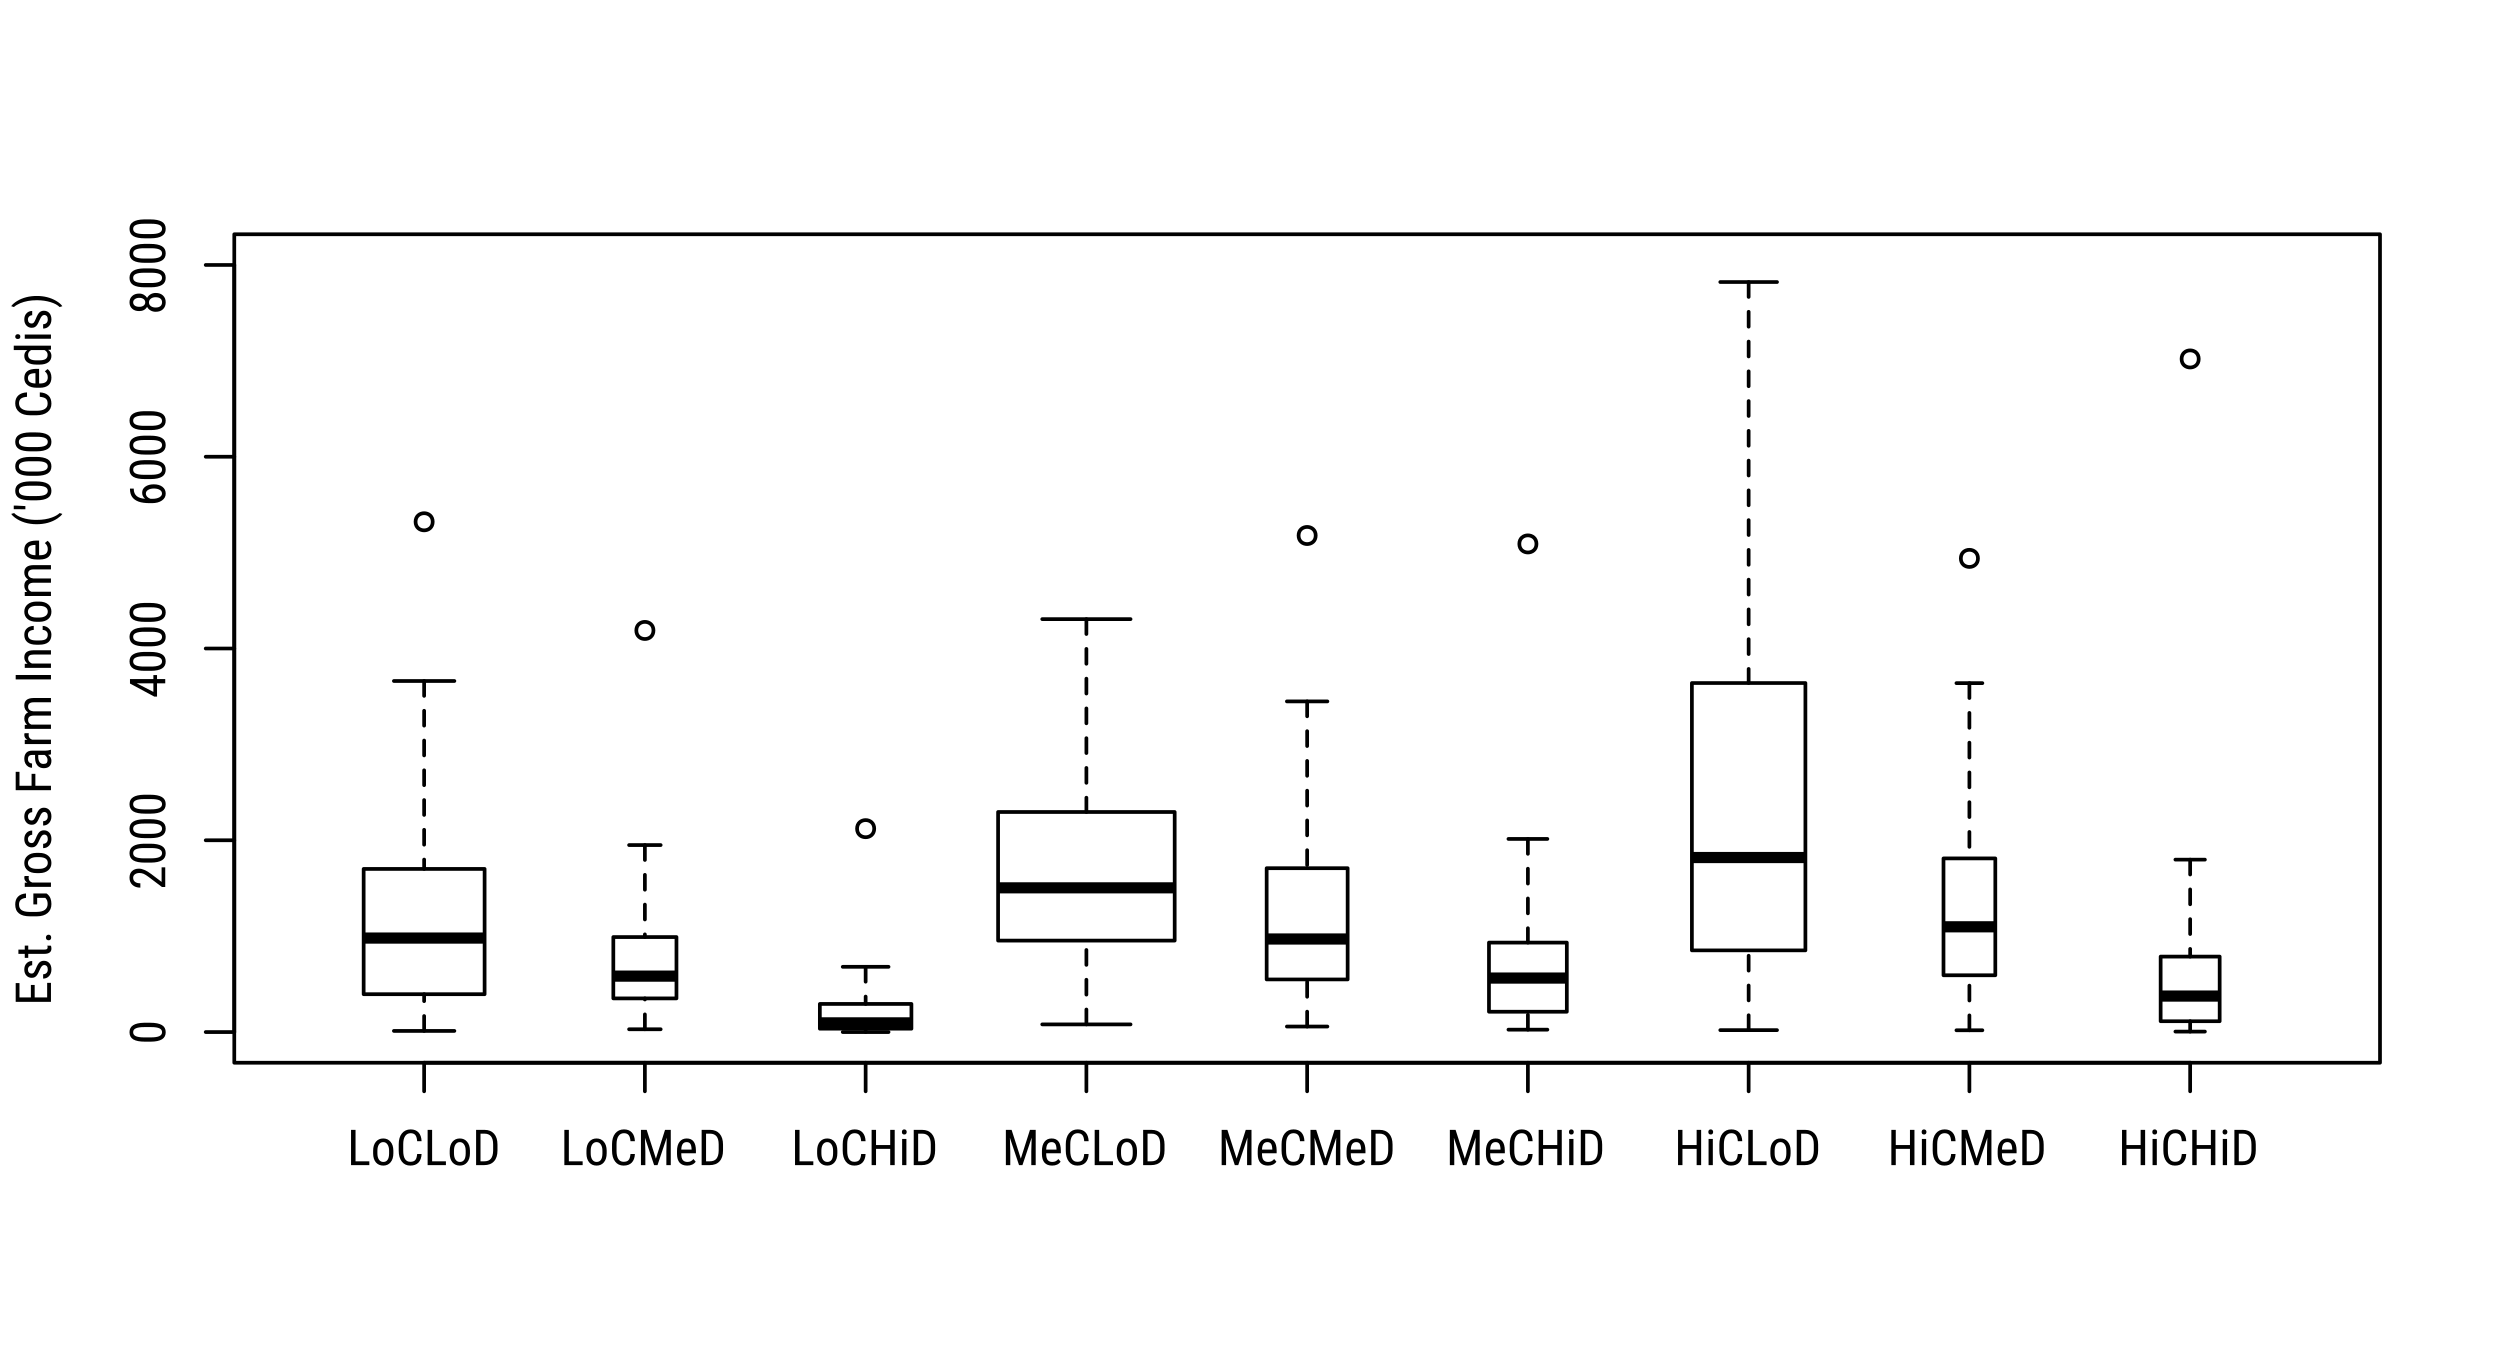 <?xml version="1.0" encoding="UTF-8"?>
<svg xmlns="http://www.w3.org/2000/svg" xmlns:xlink="http://www.w3.org/1999/xlink" width="504pt" height="273pt" viewBox="0 0 504 273" version="1.1">
<defs>
<g>
<symbol overflow="visible" id="glyph0-0">
<path style="stroke:none;" d="M 3.406 0 L 0.516 0 L 0.516 -7.109 L 3.406 -7.109 Z M 3.188 -0.422 L 3.188 -6.688 L 2.078 -3.562 Z M 0.734 -6.641 L 0.734 -0.453 L 1.828 -3.562 Z M 0.891 -0.266 L 3 -0.266 L 1.953 -3.219 Z M 1.953 -3.891 L 3 -6.844 L 0.891 -6.844 Z M 1.953 -3.891 "/>
</symbol>
<symbol overflow="visible" id="glyph0-1">
<path style="stroke:none;" d="M 1.672 -0.766 L 4.453 -0.766 L 4.453 0 L 0.766 0 L 0.766 -7.109 L 1.672 -7.109 Z M 1.672 -0.766 "/>
</symbol>
<symbol overflow="visible" id="glyph0-2">
<path style="stroke:none;" d="M 0.469 -2.891 C 0.469 -3.648 0.648 -4.254 1.016 -4.703 C 1.391 -5.148 1.883 -5.375 2.5 -5.375 C 3.113 -5.375 3.602 -5.156 3.969 -4.719 C 4.344 -4.289 4.535 -3.695 4.547 -2.938 L 4.547 -2.391 C 4.547 -1.617 4.359 -1.008 3.984 -0.562 C 3.617 -0.125 3.129 0.094 2.516 0.094 C 1.898 0.094 1.406 -0.117 1.031 -0.547 C 0.664 -0.984 0.477 -1.57 0.469 -2.312 Z M 1.328 -2.391 C 1.328 -1.848 1.43 -1.422 1.641 -1.109 C 1.859 -0.797 2.148 -0.641 2.516 -0.641 C 3.273 -0.641 3.664 -1.191 3.688 -2.297 L 3.688 -2.891 C 3.688 -3.43 3.578 -3.859 3.359 -4.172 C 3.148 -4.484 2.863 -4.641 2.5 -4.641 C 2.145 -4.641 1.859 -4.484 1.641 -4.172 C 1.43 -3.859 1.328 -3.43 1.328 -2.891 Z M 1.328 -2.391 "/>
</symbol>
<symbol overflow="visible" id="glyph0-3">
<path style="stroke:none;" d="M 5.219 -2.25 C 5.188 -1.488 4.973 -0.906 4.578 -0.5 C 4.191 -0.102 3.645 0.094 2.938 0.094 C 2.219 0.094 1.648 -0.176 1.234 -0.719 C 0.816 -1.258 0.609 -1.992 0.609 -2.922 L 0.609 -4.203 C 0.609 -5.129 0.82 -5.859 1.25 -6.391 C 1.688 -6.93 2.273 -7.203 3.016 -7.203 C 3.703 -7.203 4.234 -6.992 4.609 -6.578 C 4.984 -6.172 5.188 -5.586 5.219 -4.828 L 4.328 -4.828 C 4.285 -5.398 4.16 -5.812 3.953 -6.062 C 3.742 -6.312 3.43 -6.438 3.016 -6.438 C 2.535 -6.438 2.164 -6.242 1.906 -5.859 C 1.645 -5.484 1.516 -4.93 1.516 -4.203 L 1.516 -2.891 C 1.516 -2.172 1.633 -1.617 1.875 -1.234 C 2.113 -0.859 2.469 -0.672 2.938 -0.672 C 3.406 -0.672 3.738 -0.785 3.938 -1.016 C 4.145 -1.242 4.273 -1.656 4.328 -2.25 Z M 5.219 -2.25 "/>
</symbol>
<symbol overflow="visible" id="glyph0-4">
<path style="stroke:none;" d="M 0.766 0 L 0.766 -7.109 L 2.469 -7.109 C 3.289 -7.109 3.93 -6.848 4.391 -6.328 C 4.848 -5.805 5.078 -5.078 5.078 -4.141 L 5.078 -2.953 C 5.078 -2.004 4.844 -1.273 4.375 -0.766 C 3.914 -0.254 3.242 0 2.359 0 Z M 1.656 -6.344 L 1.656 -0.766 L 2.375 -0.766 C 3.008 -0.766 3.469 -0.941 3.75 -1.297 C 4.039 -1.66 4.191 -2.195 4.203 -2.906 L 4.203 -4.172 C 4.203 -4.91 4.055 -5.457 3.766 -5.812 C 3.473 -6.164 3.039 -6.344 2.469 -6.344 Z M 1.656 -6.344 "/>
</symbol>
<symbol overflow="visible" id="glyph0-5">
<path style="stroke:none;" d="M 1.922 -7.109 L 3.781 -1.312 L 5.625 -7.109 L 6.781 -7.109 L 6.781 0 L 5.891 0 L 5.891 -2.766 L 5.969 -5.547 L 4.109 0 L 3.422 0 L 1.578 -5.516 L 1.656 -2.766 L 1.656 0 L 0.766 0 L 0.766 -7.109 Z M 1.922 -7.109 "/>
</symbol>
<symbol overflow="visible" id="glyph0-6">
<path style="stroke:none;" d="M 2.531 0.094 C 1.875 0.094 1.367 -0.098 1.016 -0.484 C 0.672 -0.879 0.492 -1.457 0.484 -2.219 L 0.484 -2.859 C 0.484 -3.641 0.656 -4.254 1 -4.703 C 1.344 -5.148 1.82 -5.375 2.438 -5.375 C 3.051 -5.375 3.508 -5.176 3.812 -4.781 C 4.125 -4.395 4.285 -3.785 4.297 -2.953 L 4.297 -2.391 L 1.344 -2.391 L 1.344 -2.266 C 1.344 -1.691 1.445 -1.273 1.656 -1.016 C 1.875 -0.766 2.18 -0.641 2.578 -0.641 C 2.836 -0.641 3.062 -0.688 3.25 -0.781 C 3.445 -0.875 3.629 -1.023 3.797 -1.234 L 4.25 -0.688 C 3.875 -0.164 3.301 0.094 2.531 0.094 Z M 2.438 -4.641 C 2.082 -4.641 1.816 -4.516 1.641 -4.266 C 1.461 -4.023 1.363 -3.645 1.344 -3.125 L 3.422 -3.125 L 3.422 -3.25 C 3.398 -3.75 3.312 -4.102 3.156 -4.312 C 3 -4.531 2.758 -4.641 2.438 -4.641 Z M 2.438 -4.641 "/>
</symbol>
<symbol overflow="visible" id="glyph0-7">
<path style="stroke:none;" d="M 5.422 0 L 4.516 0 L 4.516 -3.281 L 1.656 -3.281 L 1.656 0 L 0.766 0 L 0.766 -7.109 L 1.656 -7.109 L 1.656 -4.047 L 4.516 -4.047 L 4.516 -7.109 L 5.422 -7.109 Z M 5.422 0 "/>
</symbol>
<symbol overflow="visible" id="glyph0-8">
<path style="stroke:none;" d="M 1.578 0 L 0.719 0 L 0.719 -5.281 L 1.578 -5.281 Z M 1.641 -6.688 C 1.641 -6.539 1.598 -6.414 1.516 -6.312 C 1.441 -6.219 1.32 -6.172 1.156 -6.172 C 0.988 -6.172 0.863 -6.219 0.781 -6.312 C 0.707 -6.414 0.672 -6.539 0.672 -6.688 C 0.672 -6.832 0.707 -6.953 0.781 -7.047 C 0.863 -7.148 0.984 -7.203 1.141 -7.203 C 1.305 -7.203 1.43 -7.148 1.516 -7.047 C 1.598 -6.953 1.641 -6.832 1.641 -6.688 Z M 1.641 -6.688 "/>
</symbol>
<symbol overflow="visible" id="glyph1-0">
<path style="stroke:none;" d="M 0 -3.406 L 0 -0.516 L -7.109 -0.516 L -7.109 -3.406 Z M -0.422 -3.188 L -6.688 -3.188 L -3.562 -2.078 Z M -6.641 -0.734 L -0.453 -0.734 L -3.562 -1.828 Z M -0.266 -0.891 L -0.266 -3 L -3.219 -1.953 Z M -3.891 -1.953 L -6.844 -3 L -6.844 -0.891 Z M -3.891 -1.953 "/>
</symbol>
<symbol overflow="visible" id="glyph1-1">
<path style="stroke:none;" d="M -3.031 -4.375 C -1.977 -4.375 -1.191 -4.219 -0.672 -3.906 C -0.16 -3.602 0.094 -3.125 0.094 -2.469 C 0.094 -1.832 -0.148 -1.359 -0.641 -1.047 C -1.141 -0.734 -1.891 -0.57 -2.891 -0.562 L -4.109 -0.562 C -5.148 -0.562 -5.926 -0.711 -6.438 -1.016 C -6.945 -1.328 -7.203 -1.812 -7.203 -2.469 C -7.203 -3.102 -6.957 -3.57 -6.469 -3.875 C -5.988 -4.188 -5.258 -4.352 -4.281 -4.375 Z M -4.266 -3.5 C -5.016 -3.5 -5.566 -3.414 -5.922 -3.25 C -6.285 -3.094 -6.469 -2.832 -6.469 -2.469 C -6.469 -2.102 -6.289 -1.836 -5.938 -1.672 C -5.594 -1.516 -5.066 -1.43 -4.359 -1.422 L -2.891 -1.422 C -2.141 -1.422 -1.578 -1.504 -1.203 -1.672 C -0.828 -1.848 -0.641 -2.113 -0.641 -2.469 C -0.641 -2.82 -0.816 -3.082 -1.172 -3.25 C -1.523 -3.414 -2.066 -3.5 -2.797 -3.5 Z M -4.266 -3.5 "/>
</symbol>
<symbol overflow="visible" id="glyph1-2">
<path style="stroke:none;" d="M 0 -4.547 L 0 -0.578 L -0.656 -0.578 L -3.328 -2.594 C -3.742 -2.906 -4.082 -3.117 -4.344 -3.234 C -4.613 -3.348 -4.898 -3.406 -5.203 -3.406 C -5.578 -3.406 -5.879 -3.316 -6.109 -3.141 C -6.348 -2.973 -6.469 -2.742 -6.469 -2.453 C -6.469 -2.098 -6.344 -1.82 -6.094 -1.625 C -5.844 -1.426 -5.484 -1.328 -5.016 -1.328 L -5.016 -0.453 C -5.672 -0.453 -6.195 -0.629 -6.594 -0.984 C -7 -1.348 -7.203 -1.836 -7.203 -2.453 C -7.203 -3.023 -7.031 -3.473 -6.688 -3.797 C -6.344 -4.117 -5.879 -4.281 -5.297 -4.281 C -4.598 -4.281 -3.77 -3.914 -2.812 -3.188 L -0.734 -1.609 L -0.734 -4.547 Z M 0 -4.547 "/>
</symbol>
<symbol overflow="visible" id="glyph1-3">
<path style="stroke:none;" d="M -2.391 -3.844 L -2.391 -4.641 L -1.656 -4.641 L -1.656 -3.844 L 0 -3.844 L 0 -2.984 L -1.656 -2.984 L -1.656 -0.297 L -2.188 -0.297 L -7.109 -2.938 L -7.109 -3.844 Z M -2.391 -1.25 L -2.391 -2.984 L -5.766 -2.984 Z M -2.391 -1.25 "/>
</symbol>
<symbol overflow="visible" id="glyph1-4">
<path style="stroke:none;" d="M -7.109 -3.578 L -6.344 -3.578 L -6.344 -3.438 C -6.332 -2.863 -6.141 -2.41 -5.766 -2.078 C -5.391 -1.754 -4.82 -1.57 -4.062 -1.531 C -4.457 -1.844 -4.656 -2.242 -4.656 -2.734 C -4.656 -3.254 -4.441 -3.664 -4.016 -3.969 C -3.586 -4.281 -3.02 -4.438 -2.312 -4.438 C -1.57 -4.438 -0.984 -4.266 -0.547 -3.922 C -0.117 -3.586 0.094 -3.133 0.094 -2.562 C 0.094 -1.988 -0.16 -1.523 -0.672 -1.172 C -1.18 -0.816 -1.859 -0.641 -2.703 -0.641 L -3.047 -0.641 C -4.023 -0.641 -4.801 -0.742 -5.375 -0.953 C -5.957 -1.172 -6.391 -1.484 -6.672 -1.891 C -6.953 -2.305 -7.098 -2.82 -7.109 -3.438 Z M -3.906 -2.594 C -3.906 -2.352 -3.816 -2.133 -3.641 -1.938 C -3.461 -1.738 -3.234 -1.598 -2.953 -1.516 L -2.609 -1.516 C -2.023 -1.516 -1.551 -1.613 -1.188 -1.812 C -0.832 -2.02 -0.656 -2.27 -0.656 -2.562 C -0.656 -2.883 -0.801 -3.133 -1.094 -3.312 C -1.395 -3.5 -1.789 -3.594 -2.281 -3.594 C -2.758 -3.594 -3.148 -3.5 -3.453 -3.312 C -3.754 -3.133 -3.906 -2.895 -3.906 -2.594 Z M -3.906 -2.594 "/>
</symbol>
<symbol overflow="visible" id="glyph1-5">
<path style="stroke:none;" d="M -5.25 -4.234 C -4.895 -4.234 -4.578 -4.148 -4.297 -3.984 C -4.023 -3.828 -3.812 -3.617 -3.656 -3.359 C -3.488 -3.672 -3.254 -3.914 -2.953 -4.094 C -2.648 -4.27 -2.305 -4.359 -1.922 -4.359 C -1.305 -4.359 -0.816 -4.188 -0.453 -3.844 C -0.086 -3.5 0.094 -3.039 0.094 -2.469 C 0.094 -1.895 -0.086 -1.43 -0.453 -1.078 C -0.816 -0.734 -1.305 -0.562 -1.922 -0.562 C -2.305 -0.562 -2.648 -0.648 -2.953 -0.828 C -3.266 -1.004 -3.5 -1.25 -3.656 -1.562 C -3.812 -1.289 -4.023 -1.078 -4.297 -0.922 C -4.578 -0.773 -4.895 -0.703 -5.25 -0.703 C -5.852 -0.703 -6.328 -0.863 -6.672 -1.188 C -7.023 -1.508 -7.203 -1.938 -7.203 -2.469 C -7.203 -2.988 -7.023 -3.41 -6.672 -3.734 C -6.328 -4.066 -5.852 -4.234 -5.25 -4.234 Z M -1.938 -3.5 C -2.344 -3.5 -2.664 -3.398 -2.906 -3.203 C -3.156 -3.016 -3.281 -2.766 -3.281 -2.453 C -3.281 -2.141 -3.156 -1.891 -2.906 -1.703 C -2.664 -1.516 -2.344 -1.422 -1.938 -1.422 C -1.531 -1.422 -1.211 -1.508 -0.984 -1.688 C -0.754 -1.875 -0.641 -2.133 -0.641 -2.469 C -0.641 -2.801 -0.754 -3.055 -0.984 -3.234 C -1.211 -3.41 -1.531 -3.5 -1.938 -3.5 Z M -5.234 -3.375 C -5.598 -3.375 -5.895 -3.285 -6.125 -3.109 C -6.352 -2.941 -6.469 -2.727 -6.469 -2.469 C -6.469 -2.188 -6.352 -1.961 -6.125 -1.797 C -5.906 -1.641 -5.609 -1.562 -5.234 -1.562 C -4.867 -1.562 -4.578 -1.645 -4.359 -1.812 C -4.141 -1.977 -4.031 -2.195 -4.031 -2.469 C -4.031 -2.738 -4.141 -2.957 -4.359 -3.125 C -4.578 -3.289 -4.867 -3.375 -5.234 -3.375 Z M -5.234 -3.375 "/>
</symbol>
<symbol overflow="visible" id="glyph1-6">
<path style="stroke:none;" d="M -3.281 -4.172 L -3.281 -1.656 L -0.766 -1.656 L -0.766 -4.594 L 0 -4.594 L 0 -0.766 L -7.109 -0.766 L -7.109 -4.547 L -6.344 -4.547 L -6.344 -1.656 L -4.047 -1.656 L -4.047 -4.172 Z M -3.281 -4.172 "/>
</symbol>
<symbol overflow="visible" id="glyph1-7">
<path style="stroke:none;" d="M -1.359 -3.219 C -1.535 -3.219 -1.691 -3.145 -1.828 -3 C -1.961 -2.863 -2.117 -2.594 -2.297 -2.188 C -2.492 -1.727 -2.66 -1.398 -2.797 -1.203 C -2.93 -1.016 -3.082 -0.875 -3.25 -0.781 C -3.426 -0.688 -3.633 -0.641 -3.875 -0.641 C -4.312 -0.641 -4.672 -0.797 -4.953 -1.109 C -5.234 -1.422 -5.375 -1.82 -5.375 -2.312 C -5.375 -2.832 -5.223 -3.25 -4.922 -3.562 C -4.629 -3.875 -4.25 -4.031 -3.781 -4.031 L -3.781 -3.172 C -4.02 -3.172 -4.223 -3.086 -4.391 -2.922 C -4.555 -2.766 -4.641 -2.562 -4.641 -2.312 C -4.641 -2.062 -4.57 -1.863 -4.438 -1.719 C -4.312 -1.57 -4.133 -1.5 -3.906 -1.5 C -3.727 -1.5 -3.586 -1.551 -3.484 -1.656 C -3.379 -1.758 -3.238 -2.016 -3.062 -2.422 C -2.812 -3.066 -2.566 -3.504 -2.328 -3.734 C -2.086 -3.961 -1.785 -4.078 -1.422 -4.078 C -0.961 -4.078 -0.594 -3.914 -0.312 -3.594 C -0.039 -3.281 0.094 -2.859 0.094 -2.328 C 0.094 -1.785 -0.062 -1.344 -0.375 -1 C -0.688 -0.656 -1.086 -0.484 -1.578 -0.484 L -1.578 -1.359 C -1.285 -1.367 -1.055 -1.457 -0.891 -1.625 C -0.723 -1.789 -0.641 -2.023 -0.641 -2.328 C -0.641 -2.617 -0.703 -2.836 -0.828 -2.984 C -0.961 -3.141 -1.141 -3.219 -1.359 -3.219 Z M -1.359 -3.219 "/>
</symbol>
<symbol overflow="visible" id="glyph1-8">
<path style="stroke:none;" d="M -6.562 -1.781 L -5.281 -1.781 L -5.281 -2.578 L -4.578 -2.578 L -4.578 -1.781 L -1.312 -1.781 C -1.102 -1.781 -0.941 -1.812 -0.828 -1.875 C -0.723 -1.945 -0.672 -2.066 -0.672 -2.234 C -0.672 -2.348 -0.691 -2.461 -0.734 -2.578 L 0 -2.562 C 0.062 -2.375 0.094 -2.176 0.094 -1.969 C 0.094 -1.625 -0.023 -1.363 -0.266 -1.188 C -0.516 -1.008 -0.859 -0.922 -1.297 -0.922 L -4.578 -0.922 L -4.578 -0.109 L -5.281 -0.109 L -5.281 -0.922 L -6.562 -0.922 Z M -6.562 -1.781 "/>
</symbol>
<symbol overflow="visible" id="glyph1-9">
<path style="stroke:none;" d="M -0.469 -0.703 C -0.625 -0.703 -0.754 -0.75 -0.859 -0.844 C -0.961 -0.938 -1.016 -1.07 -1.016 -1.25 C -1.016 -1.438 -0.961 -1.578 -0.859 -1.672 C -0.754 -1.773 -0.625 -1.828 -0.469 -1.828 C -0.32 -1.828 -0.195 -1.773 -0.094 -1.672 C 0 -1.578 0.047 -1.438 0.047 -1.25 C 0.047 -1.07 0 -0.938 -0.094 -0.844 C -0.195 -0.75 -0.32 -0.703 -0.469 -0.703 Z M -0.469 -0.703 "/>
</symbol>
<symbol overflow="visible" id="glyph1-10">
<path style="stroke:none;" d=""/>
</symbol>
<symbol overflow="visible" id="glyph1-11">
<path style="stroke:none;" d="M -0.891 -5.219 L -0.688 -5.062 C -0.164 -4.613 0.094 -3.957 0.094 -3.094 C 0.094 -2.32 -0.16 -1.719 -0.672 -1.281 C -1.18 -0.844 -1.898 -0.617 -2.828 -0.609 L -4.219 -0.609 C -5.219 -0.609 -5.961 -0.805 -6.453 -1.203 C -6.953 -1.598 -7.203 -2.195 -7.203 -3 C -7.203 -3.676 -7.016 -4.203 -6.641 -4.578 C -6.266 -4.961 -5.727 -5.176 -5.031 -5.219 L -5.031 -4.328 C -5.469 -4.285 -5.812 -4.16 -6.062 -3.953 C -6.312 -3.742 -6.438 -3.426 -6.438 -3 C -6.438 -2.488 -6.27 -2.113 -5.938 -1.875 C -5.602 -1.633 -5.07 -1.508 -4.344 -1.5 L -2.891 -1.5 C -2.172 -1.5 -1.617 -1.633 -1.234 -1.906 C -0.859 -2.188 -0.672 -2.582 -0.672 -3.094 C -0.672 -3.57 -0.785 -3.938 -1.016 -4.188 L -1.141 -4.328 L -2.781 -4.328 L -2.781 -3.016 L -3.547 -3.016 L -3.547 -5.219 Z M -0.891 -5.219 "/>
</symbol>
<symbol overflow="visible" id="glyph1-12">
<path style="stroke:none;" d="M -4.469 -2.828 C -4.488 -2.703 -4.5 -2.57 -4.5 -2.438 C -4.5 -1.988 -4.258 -1.68 -3.781 -1.516 L 0 -1.516 L 0 -0.641 L -5.281 -0.641 L -5.281 -1.484 L -4.75 -1.5 C -5.164 -1.727 -5.375 -2.055 -5.375 -2.484 C -5.375 -2.617 -5.352 -2.734 -5.312 -2.828 Z M -4.469 -2.828 "/>
</symbol>
<symbol overflow="visible" id="glyph1-13">
<path style="stroke:none;" d="M -2.891 -0.469 C -3.648 -0.469 -4.254 -0.648 -4.703 -1.016 C -5.148 -1.391 -5.375 -1.883 -5.375 -2.5 C -5.375 -3.113 -5.156 -3.602 -4.719 -3.969 C -4.289 -4.344 -3.695 -4.535 -2.938 -4.547 L -2.391 -4.547 C -1.617 -4.547 -1.008 -4.359 -0.562 -3.984 C -0.125 -3.617 0.094 -3.129 0.094 -2.516 C 0.094 -1.898 -0.117 -1.406 -0.547 -1.031 C -0.984 -0.664 -1.57 -0.477 -2.312 -0.469 Z M -2.391 -1.328 C -1.848 -1.328 -1.422 -1.43 -1.109 -1.641 C -0.797 -1.859 -0.641 -2.148 -0.641 -2.516 C -0.641 -3.273 -1.191 -3.664 -2.297 -3.688 L -2.891 -3.688 C -3.43 -3.688 -3.859 -3.578 -4.172 -3.359 C -4.484 -3.148 -4.641 -2.863 -4.641 -2.5 C -4.641 -2.145 -4.484 -1.859 -4.172 -1.641 C -3.859 -1.43 -3.43 -1.328 -2.891 -1.328 Z M -2.391 -1.328 "/>
</symbol>
<symbol overflow="visible" id="glyph1-14">
<path style="stroke:none;" d="M -3.141 -4.062 L -3.141 -1.656 L 0 -1.656 L 0 -0.766 L -7.109 -0.766 L -7.109 -4.469 L -6.344 -4.469 L -6.344 -1.656 L -3.906 -1.656 L -3.906 -4.062 Z M -3.141 -4.062 "/>
</symbol>
<symbol overflow="visible" id="glyph1-15">
<path style="stroke:none;" d="M 0 -3.359 C -0.113 -3.305 -0.305 -3.27 -0.578 -3.25 C -0.129 -2.945 0.094 -2.555 0.094 -2.078 C 0.094 -1.598 -0.035 -1.223 -0.297 -0.953 C -0.566 -0.691 -0.945 -0.562 -1.438 -0.562 C -1.977 -0.562 -2.406 -0.742 -2.719 -1.109 C -3.031 -1.473 -3.191 -1.973 -3.203 -2.609 L -3.203 -3.234 L -3.766 -3.234 C -4.078 -3.234 -4.301 -3.16 -4.438 -3.016 C -4.57 -2.879 -4.641 -2.672 -4.641 -2.391 C -4.641 -2.129 -4.562 -1.914 -4.406 -1.75 C -4.25 -1.594 -4.051 -1.516 -3.812 -1.516 L -3.812 -0.641 C -4.082 -0.641 -4.344 -0.719 -4.594 -0.875 C -4.844 -1.039 -5.035 -1.258 -5.172 -1.531 C -5.305 -1.801 -5.375 -2.102 -5.375 -2.438 C -5.375 -2.977 -5.238 -3.391 -4.969 -3.672 C -4.707 -3.953 -4.316 -4.094 -3.797 -4.094 L -1.141 -4.094 C -0.734 -4.102 -0.379 -4.16 -0.078 -4.266 L 0 -4.266 Z M -0.688 -2.219 C -0.688 -2.426 -0.742 -2.625 -0.859 -2.812 C -0.984 -3.008 -1.129 -3.148 -1.297 -3.234 L -2.562 -3.234 L -2.562 -2.75 C -2.551 -2.344 -2.457 -2.02 -2.281 -1.781 C -2.102 -1.539 -1.859 -1.422 -1.547 -1.422 C -1.242 -1.422 -1.023 -1.477 -0.891 -1.594 C -0.754 -1.719 -0.688 -1.926 -0.688 -2.219 Z M -0.688 -2.219 "/>
</symbol>
<symbol overflow="visible" id="glyph1-16">
<path style="stroke:none;" d="M -5.281 -1.453 L -4.797 -1.484 C -5.18 -1.805 -5.375 -2.227 -5.375 -2.75 C -5.375 -3.344 -5.117 -3.754 -4.609 -3.984 C -5.117 -4.316 -5.375 -4.781 -5.375 -5.375 C -5.375 -6.352 -4.77 -6.852 -3.562 -6.875 L 0 -6.875 L 0 -6.016 L -3.484 -6.016 C -3.859 -6.016 -4.141 -5.941 -4.328 -5.797 C -4.516 -5.66 -4.609 -5.43 -4.609 -5.109 C -4.609 -4.848 -4.508 -4.633 -4.312 -4.469 C -4.113 -4.312 -3.859 -4.219 -3.547 -4.188 L 0 -4.188 L 0 -3.328 L -3.516 -3.328 C -4.242 -3.316 -4.609 -3.02 -4.609 -2.438 C -4.609 -2 -4.391 -1.691 -3.953 -1.516 L 0 -1.516 L 0 -0.656 L -5.281 -0.656 Z M -5.281 -1.453 "/>
</symbol>
<symbol overflow="visible" id="glyph1-17">
<path style="stroke:none;" d="M 0 -1.703 L 0 -0.812 L -7.109 -0.812 L -7.109 -1.703 Z M 0 -1.703 "/>
</symbol>
<symbol overflow="visible" id="glyph1-18">
<path style="stroke:none;" d="M -5.281 -1.453 L -4.719 -1.484 C -5.156 -1.816 -5.375 -2.242 -5.375 -2.766 C -5.375 -3.703 -4.754 -4.176 -3.516 -4.188 L 0 -4.188 L 0 -3.328 L -3.469 -3.328 C -3.883 -3.328 -4.176 -3.258 -4.344 -3.125 C -4.52 -2.988 -4.609 -2.781 -4.609 -2.5 C -4.609 -2.281 -4.535 -2.086 -4.391 -1.922 C -4.254 -1.754 -4.07 -1.617 -3.844 -1.516 L 0 -1.516 L 0 -0.641 L -5.281 -0.641 Z M -5.281 -1.453 "/>
</symbol>
<symbol overflow="visible" id="glyph1-19">
<path style="stroke:none;" d="M -0.641 -2.484 C -0.641 -2.766 -0.727 -2.988 -0.906 -3.156 C -1.082 -3.332 -1.336 -3.43 -1.672 -3.453 L -1.672 -4.266 C -1.16 -4.242 -0.738 -4.062 -0.406 -3.719 C -0.07 -3.383 0.094 -2.973 0.094 -2.484 C 0.094 -1.828 -0.109 -1.328 -0.516 -0.984 C -0.93 -0.641 -1.547 -0.469 -2.359 -0.469 L -2.938 -0.469 C -3.738 -0.469 -4.344 -0.641 -4.75 -0.984 C -5.164 -1.328 -5.375 -1.82 -5.375 -2.469 C -5.375 -3.008 -5.203 -3.438 -4.859 -3.75 C -4.523 -4.07 -4.062 -4.242 -3.469 -4.266 L -3.469 -3.453 C -3.852 -3.43 -4.145 -3.336 -4.344 -3.172 C -4.539 -3.004 -4.641 -2.77 -4.641 -2.469 C -4.641 -2.094 -4.508 -1.812 -4.25 -1.625 C -4 -1.438 -3.586 -1.336 -3.016 -1.328 L -2.344 -1.328 C -1.719 -1.328 -1.273 -1.422 -1.016 -1.609 C -0.766 -1.797 -0.641 -2.086 -0.641 -2.484 Z M -0.641 -2.484 "/>
</symbol>
<symbol overflow="visible" id="glyph1-20">
<path style="stroke:none;" d="M 0.094 -2.531 C 0.094 -1.875 -0.098 -1.367 -0.484 -1.016 C -0.879 -0.672 -1.457 -0.492 -2.219 -0.484 L -2.859 -0.484 C -3.641 -0.484 -4.254 -0.656 -4.703 -1 C -5.148 -1.344 -5.375 -1.82 -5.375 -2.438 C -5.375 -3.051 -5.176 -3.508 -4.781 -3.812 C -4.395 -4.125 -3.785 -4.285 -2.953 -4.297 L -2.391 -4.297 L -2.391 -1.344 L -2.266 -1.344 C -1.691 -1.344 -1.273 -1.445 -1.016 -1.656 C -0.766 -1.875 -0.641 -2.18 -0.641 -2.578 C -0.641 -2.836 -0.688 -3.062 -0.781 -3.25 C -0.875 -3.445 -1.023 -3.629 -1.234 -3.797 L -0.688 -4.25 C -0.164 -3.875 0.094 -3.301 0.094 -2.531 Z M -4.641 -2.438 C -4.641 -2.082 -4.516 -1.816 -4.266 -1.641 C -4.023 -1.461 -3.645 -1.363 -3.125 -1.344 L -3.125 -3.422 L -3.25 -3.422 C -3.75 -3.398 -4.102 -3.312 -4.312 -3.156 C -4.531 -3 -4.641 -2.758 -4.641 -2.438 Z M -4.641 -2.438 "/>
</symbol>
<symbol overflow="visible" id="glyph1-21">
<path style="stroke:none;" d="M -2.891 -0.625 C -3.742 -0.625 -4.547 -0.738 -5.297 -0.969 C -6.047 -1.207 -6.703 -1.535 -7.266 -1.953 C -7.609 -2.211 -7.859 -2.461 -8.016 -2.703 L -7.422 -2.875 C -7.047 -2.477 -6.484 -2.156 -5.734 -1.906 C -4.984 -1.656 -4.145 -1.52 -3.219 -1.5 L -2.828 -1.5 C -1.68 -1.5 -0.672 -1.66 0.203 -1.984 C 0.867 -2.223 1.383 -2.52 1.75 -2.875 L 2.297 -2.703 C 2.098 -2.398 1.766 -2.094 1.297 -1.781 C 0.141 -1.008 -1.254 -0.625 -2.891 -0.625 Z M -2.891 -0.625 "/>
</symbol>
<symbol overflow="visible" id="glyph1-22">
<path style="stroke:none;" d="M -6.953 -1.234 L -5.156 -1.141 L -5.156 -0.5 L -7.5 -0.516 L -7.5 -1.234 Z M -6.953 -1.234 "/>
</symbol>
<symbol overflow="visible" id="glyph1-23">
<path style="stroke:none;" d="M -2.25 -5.219 C -1.488 -5.188 -0.906 -4.973 -0.5 -4.578 C -0.102 -4.191 0.094 -3.645 0.094 -2.938 C 0.094 -2.219 -0.176 -1.648 -0.719 -1.234 C -1.258 -0.816 -1.992 -0.609 -2.922 -0.609 L -4.203 -0.609 C -5.129 -0.609 -5.859 -0.82 -6.391 -1.25 C -6.93 -1.688 -7.203 -2.273 -7.203 -3.016 C -7.203 -3.703 -6.992 -4.234 -6.578 -4.609 C -6.172 -4.984 -5.586 -5.188 -4.828 -5.219 L -4.828 -4.328 C -5.398 -4.285 -5.812 -4.16 -6.062 -3.953 C -6.312 -3.742 -6.438 -3.43 -6.438 -3.016 C -6.438 -2.535 -6.242 -2.164 -5.859 -1.906 C -5.484 -1.645 -4.93 -1.516 -4.203 -1.516 L -2.891 -1.516 C -2.172 -1.516 -1.617 -1.633 -1.234 -1.875 C -0.859 -2.113 -0.672 -2.469 -0.672 -2.938 C -0.672 -3.406 -0.785 -3.738 -1.016 -3.938 C -1.242 -4.145 -1.656 -4.273 -2.25 -4.328 Z M -2.25 -5.219 "/>
</symbol>
<symbol overflow="visible" id="glyph1-24">
<path style="stroke:none;" d="M -2.875 -0.469 C -3.695 -0.469 -4.316 -0.617 -4.734 -0.922 C -5.16 -1.223 -5.375 -1.66 -5.375 -2.234 C -5.375 -2.734 -5.172 -3.125 -4.766 -3.406 L -7.5 -3.406 L -7.5 -4.281 L 0 -4.281 L 0 -3.484 L -0.562 -3.438 C -0.125 -3.156 0.094 -2.754 0.094 -2.234 C 0.094 -1.68 -0.113 -1.25 -0.531 -0.938 C -0.957 -0.625 -1.562 -0.469 -2.344 -0.469 Z M -2.391 -1.328 C -1.797 -1.328 -1.359 -1.414 -1.078 -1.594 C -0.805 -1.77 -0.672 -2.055 -0.672 -2.453 C -0.672 -2.879 -0.883 -3.195 -1.312 -3.406 L -3.984 -3.406 C -4.398 -3.188 -4.609 -2.867 -4.609 -2.453 C -4.609 -2.055 -4.469 -1.77 -4.188 -1.594 C -3.914 -1.414 -3.492 -1.328 -2.922 -1.328 Z M -2.391 -1.328 "/>
</symbol>
<symbol overflow="visible" id="glyph1-25">
<path style="stroke:none;" d="M 0 -1.578 L 0 -0.719 L -5.281 -0.719 L -5.281 -1.578 Z M -6.688 -1.641 C -6.539 -1.641 -6.414 -1.598 -6.312 -1.516 C -6.219 -1.441 -6.172 -1.32 -6.172 -1.156 C -6.172 -0.988 -6.219 -0.863 -6.312 -0.781 C -6.414 -0.707 -6.539 -0.672 -6.688 -0.672 C -6.832 -0.672 -6.953 -0.707 -7.047 -0.781 C -7.148 -0.863 -7.203 -0.984 -7.203 -1.141 C -7.203 -1.305 -7.148 -1.43 -7.047 -1.516 C -6.953 -1.598 -6.832 -1.641 -6.688 -1.641 Z M -6.688 -1.641 "/>
</symbol>
<symbol overflow="visible" id="glyph1-26">
<path style="stroke:none;" d="M -2.844 -2.5 C -1.383 -2.5 -0.098 -2.176 1.016 -1.531 C 1.617 -1.176 2.047 -0.812 2.297 -0.438 L 1.75 -0.266 C 1.352 -0.672 0.75 -1 -0.062 -1.25 C -0.875 -1.5 -1.758 -1.629 -2.719 -1.641 L -2.891 -1.641 C -4.129 -1.641 -5.238 -1.438 -6.219 -1.031 C -6.75 -0.801 -7.164 -0.547 -7.469 -0.266 L -8.016 -0.438 C -7.773 -0.789 -7.383 -1.133 -6.844 -1.469 C -5.707 -2.156 -4.375 -2.5 -2.844 -2.5 Z M -2.844 -2.5 "/>
</symbol>
</g>
</defs>
<g id="surface868">
<rect x="0" y="0" width="504" height="273" style="fill:rgb(100%,100%,100%);fill-opacity:1;stroke:none;"/>
<path style="fill:none;stroke-width:2.25;stroke-linecap:butt;stroke-linejoin:round;stroke:rgb(0%,0%,0%);stroke-opacity:1;stroke-miterlimit:10;" d="M 73.312 189.113 L 97.695 189.113 "/>
<path style="fill:none;stroke-width:0.75;stroke-linecap:round;stroke-linejoin:round;stroke:rgb(0%,0%,0%);stroke-opacity:1;stroke-dasharray:3,3;stroke-miterlimit:10;" d="M 85.504 207.832 L 85.504 200.434 "/>
<path style="fill:none;stroke-width:0.75;stroke-linecap:round;stroke-linejoin:round;stroke:rgb(0%,0%,0%);stroke-opacity:1;stroke-dasharray:3,3;stroke-miterlimit:10;" d="M 85.504 137.289 L 85.504 175.176 "/>
<path style="fill:none;stroke-width:0.75;stroke-linecap:round;stroke-linejoin:round;stroke:rgb(0%,0%,0%);stroke-opacity:1;stroke-miterlimit:10;" d="M 79.41 207.832 L 91.602 207.832 "/>
<path style="fill:none;stroke-width:0.75;stroke-linecap:round;stroke-linejoin:round;stroke:rgb(0%,0%,0%);stroke-opacity:1;stroke-miterlimit:10;" d="M 79.41 137.289 L 91.602 137.289 "/>
<path style="fill:none;stroke-width:0.75;stroke-linecap:round;stroke-linejoin:round;stroke:rgb(0%,0%,0%);stroke-opacity:1;stroke-miterlimit:10;" d="M 73.312 200.434 L 97.695 200.434 L 97.695 175.176 L 73.312 175.176 L 73.312 200.434 "/>
<path style="fill:none;stroke-width:0.75;stroke-linecap:round;stroke-linejoin:round;stroke:rgb(0%,0%,0%);stroke-opacity:1;stroke-miterlimit:10;" d="M 87.234 105.191 C 87.234 107.496 83.777 107.496 83.777 105.191 C 83.777 102.887 87.234 102.887 87.234 105.191 "/>
<path style="fill:none;stroke-width:2.25;stroke-linecap:butt;stroke-linejoin:round;stroke:rgb(0%,0%,0%);stroke-opacity:1;stroke-miterlimit:10;" d="M 123.645 196.789 L 136.375 196.789 "/>
<path style="fill:none;stroke-width:0.75;stroke-linecap:round;stroke-linejoin:round;stroke:rgb(0%,0%,0%);stroke-opacity:1;stroke-dasharray:3,3;stroke-miterlimit:10;" d="M 130.008 207.5 L 130.008 201.273 "/>
<path style="fill:none;stroke-width:0.75;stroke-linecap:round;stroke-linejoin:round;stroke:rgb(0%,0%,0%);stroke-opacity:1;stroke-dasharray:3,3;stroke-miterlimit:10;" d="M 130.008 170.367 L 130.008 188.91 "/>
<path style="fill:none;stroke-width:0.75;stroke-linecap:round;stroke-linejoin:round;stroke:rgb(0%,0%,0%);stroke-opacity:1;stroke-miterlimit:10;" d="M 126.824 207.5 L 133.191 207.5 "/>
<path style="fill:none;stroke-width:0.75;stroke-linecap:round;stroke-linejoin:round;stroke:rgb(0%,0%,0%);stroke-opacity:1;stroke-miterlimit:10;" d="M 126.824 170.367 L 133.191 170.367 "/>
<path style="fill:none;stroke-width:0.75;stroke-linecap:round;stroke-linejoin:round;stroke:rgb(0%,0%,0%);stroke-opacity:1;stroke-miterlimit:10;" d="M 123.645 201.273 L 136.375 201.273 L 136.375 188.91 L 123.645 188.91 L 123.645 201.273 "/>
<path style="fill:none;stroke-width:0.75;stroke-linecap:round;stroke-linejoin:round;stroke:rgb(0%,0%,0%);stroke-opacity:1;stroke-miterlimit:10;" d="M 131.738 127.098 C 131.738 129.402 128.281 129.402 128.281 127.098 C 128.281 124.793 131.738 124.793 131.738 127.098 "/>
<path style="fill:none;stroke-width:2.25;stroke-linecap:butt;stroke-linejoin:round;stroke:rgb(0%,0%,0%);stroke-opacity:1;stroke-miterlimit:10;" d="M 165.281 206.207 L 183.742 206.207 "/>
<path style="fill:none;stroke-width:0.75;stroke-linecap:round;stroke-linejoin:round;stroke:rgb(0%,0%,0%);stroke-opacity:1;stroke-dasharray:3,3;stroke-miterlimit:10;" d="M 174.512 208.062 L 174.512 207.387 "/>
<path style="fill:none;stroke-width:0.75;stroke-linecap:round;stroke-linejoin:round;stroke:rgb(0%,0%,0%);stroke-opacity:1;stroke-dasharray:3,3;stroke-miterlimit:10;" d="M 174.512 194.91 L 174.512 202.395 "/>
<path style="fill:none;stroke-width:0.75;stroke-linecap:round;stroke-linejoin:round;stroke:rgb(0%,0%,0%);stroke-opacity:1;stroke-miterlimit:10;" d="M 169.898 208.062 L 179.129 208.062 "/>
<path style="fill:none;stroke-width:0.75;stroke-linecap:round;stroke-linejoin:round;stroke:rgb(0%,0%,0%);stroke-opacity:1;stroke-miterlimit:10;" d="M 169.898 194.91 L 179.129 194.91 "/>
<path style="fill:none;stroke-width:0.75;stroke-linecap:round;stroke-linejoin:round;stroke:rgb(0%,0%,0%);stroke-opacity:1;stroke-miterlimit:10;" d="M 165.281 207.387 L 183.742 207.387 L 183.742 202.395 L 165.281 202.395 L 165.281 207.387 "/>
<path style="fill:none;stroke-width:0.75;stroke-linecap:round;stroke-linejoin:round;stroke:rgb(0%,0%,0%);stroke-opacity:1;stroke-miterlimit:10;" d="M 176.242 167.059 C 176.242 169.363 172.785 169.363 172.785 167.059 C 172.785 164.754 176.242 164.754 176.242 167.059 "/>
<path style="fill:none;stroke-width:2.25;stroke-linecap:butt;stroke-linejoin:round;stroke:rgb(0%,0%,0%);stroke-opacity:1;stroke-miterlimit:10;" d="M 201.215 178.988 L 236.816 178.988 "/>
<path style="fill:none;stroke-width:0.75;stroke-linecap:round;stroke-linejoin:round;stroke:rgb(0%,0%,0%);stroke-opacity:1;stroke-dasharray:3,3;stroke-miterlimit:10;" d="M 219.016 206.516 L 219.016 189.621 "/>
<path style="fill:none;stroke-width:0.75;stroke-linecap:round;stroke-linejoin:round;stroke:rgb(0%,0%,0%);stroke-opacity:1;stroke-dasharray:3,3;stroke-miterlimit:10;" d="M 219.016 124.816 L 219.016 163.699 "/>
<path style="fill:none;stroke-width:0.75;stroke-linecap:round;stroke-linejoin:round;stroke:rgb(0%,0%,0%);stroke-opacity:1;stroke-miterlimit:10;" d="M 210.117 206.516 L 227.918 206.516 "/>
<path style="fill:none;stroke-width:0.75;stroke-linecap:round;stroke-linejoin:round;stroke:rgb(0%,0%,0%);stroke-opacity:1;stroke-miterlimit:10;" d="M 210.117 124.816 L 227.918 124.816 "/>
<path style="fill:none;stroke-width:0.75;stroke-linecap:round;stroke-linejoin:round;stroke:rgb(0%,0%,0%);stroke-opacity:1;stroke-miterlimit:10;" d="M 201.215 189.621 L 236.816 189.621 L 236.816 163.699 L 201.215 163.699 L 201.215 189.621 "/>
<path style="fill:none;stroke-width:2.25;stroke-linecap:butt;stroke-linejoin:round;stroke:rgb(0%,0%,0%);stroke-opacity:1;stroke-miterlimit:10;" d="M 255.359 189.301 L 271.684 189.301 "/>
<path style="fill:none;stroke-width:0.75;stroke-linecap:round;stroke-linejoin:round;stroke:rgb(0%,0%,0%);stroke-opacity:1;stroke-dasharray:3,3;stroke-miterlimit:10;" d="M 263.52 206.949 L 263.52 197.453 "/>
<path style="fill:none;stroke-width:0.75;stroke-linecap:round;stroke-linejoin:round;stroke:rgb(0%,0%,0%);stroke-opacity:1;stroke-dasharray:3,3;stroke-miterlimit:10;" d="M 263.52 141.402 L 263.52 175.031 "/>
<path style="fill:none;stroke-width:0.75;stroke-linecap:round;stroke-linejoin:round;stroke:rgb(0%,0%,0%);stroke-opacity:1;stroke-miterlimit:10;" d="M 259.438 206.949 L 267.602 206.949 "/>
<path style="fill:none;stroke-width:0.75;stroke-linecap:round;stroke-linejoin:round;stroke:rgb(0%,0%,0%);stroke-opacity:1;stroke-miterlimit:10;" d="M 259.438 141.402 L 267.602 141.402 "/>
<path style="fill:none;stroke-width:0.75;stroke-linecap:round;stroke-linejoin:round;stroke:rgb(0%,0%,0%);stroke-opacity:1;stroke-miterlimit:10;" d="M 255.359 197.453 L 271.684 197.453 L 271.684 175.031 L 255.359 175.031 L 255.359 197.453 "/>
<path style="fill:none;stroke-width:0.75;stroke-linecap:round;stroke-linejoin:round;stroke:rgb(0%,0%,0%);stroke-opacity:1;stroke-miterlimit:10;" d="M 265.246 107.957 C 265.246 110.262 261.793 110.262 261.793 107.957 C 261.793 105.652 265.246 105.652 265.246 107.957 "/>
<path style="fill:none;stroke-width:2.25;stroke-linecap:butt;stroke-linejoin:round;stroke:rgb(0%,0%,0%);stroke-opacity:1;stroke-miterlimit:10;" d="M 300.176 197.18 L 315.871 197.18 "/>
<path style="fill:none;stroke-width:0.75;stroke-linecap:round;stroke-linejoin:round;stroke:rgb(0%,0%,0%);stroke-opacity:1;stroke-dasharray:3,3;stroke-miterlimit:10;" d="M 308.023 207.578 L 308.023 203.961 "/>
<path style="fill:none;stroke-width:0.75;stroke-linecap:round;stroke-linejoin:round;stroke:rgb(0%,0%,0%);stroke-opacity:1;stroke-dasharray:3,3;stroke-miterlimit:10;" d="M 308.023 169.129 L 308.023 190.027 "/>
<path style="fill:none;stroke-width:0.75;stroke-linecap:round;stroke-linejoin:round;stroke:rgb(0%,0%,0%);stroke-opacity:1;stroke-miterlimit:10;" d="M 304.102 207.578 L 311.949 207.578 "/>
<path style="fill:none;stroke-width:0.75;stroke-linecap:round;stroke-linejoin:round;stroke:rgb(0%,0%,0%);stroke-opacity:1;stroke-miterlimit:10;" d="M 304.102 169.129 L 311.949 169.129 "/>
<path style="fill:none;stroke-width:0.75;stroke-linecap:round;stroke-linejoin:round;stroke:rgb(0%,0%,0%);stroke-opacity:1;stroke-miterlimit:10;" d="M 300.176 203.961 L 315.871 203.961 L 315.871 190.027 L 300.176 190.027 L 300.176 203.961 "/>
<path style="fill:none;stroke-width:0.75;stroke-linecap:round;stroke-linejoin:round;stroke:rgb(0%,0%,0%);stroke-opacity:1;stroke-miterlimit:10;" d="M 309.75 109.656 C 309.75 111.957 306.297 111.957 306.297 109.656 C 306.297 107.352 309.75 107.352 309.75 109.656 "/>
<path style="fill:none;stroke-width:2.25;stroke-linecap:butt;stroke-linejoin:round;stroke:rgb(0%,0%,0%);stroke-opacity:1;stroke-miterlimit:10;" d="M 341.086 172.879 L 363.969 172.879 "/>
<path style="fill:none;stroke-width:0.75;stroke-linecap:round;stroke-linejoin:round;stroke:rgb(0%,0%,0%);stroke-opacity:1;stroke-dasharray:3,3;stroke-miterlimit:10;" d="M 352.527 207.676 L 352.527 191.594 "/>
<path style="fill:none;stroke-width:0.75;stroke-linecap:round;stroke-linejoin:round;stroke:rgb(0%,0%,0%);stroke-opacity:1;stroke-dasharray:3,3;stroke-miterlimit:10;" d="M 352.527 56.859 L 352.527 137.699 "/>
<path style="fill:none;stroke-width:0.75;stroke-linecap:round;stroke-linejoin:round;stroke:rgb(0%,0%,0%);stroke-opacity:1;stroke-miterlimit:10;" d="M 346.809 207.676 L 358.246 207.676 "/>
<path style="fill:none;stroke-width:0.75;stroke-linecap:round;stroke-linejoin:round;stroke:rgb(0%,0%,0%);stroke-opacity:1;stroke-miterlimit:10;" d="M 346.809 56.859 L 358.246 56.859 "/>
<path style="fill:none;stroke-width:0.75;stroke-linecap:round;stroke-linejoin:round;stroke:rgb(0%,0%,0%);stroke-opacity:1;stroke-miterlimit:10;" d="M 341.086 191.594 L 363.969 191.594 L 363.969 137.699 L 341.086 137.699 L 341.086 191.594 "/>
<path style="fill:none;stroke-width:2.25;stroke-linecap:butt;stroke-linejoin:round;stroke:rgb(0%,0%,0%);stroke-opacity:1;stroke-miterlimit:10;" d="M 391.809 186.844 L 402.254 186.844 "/>
<path style="fill:none;stroke-width:0.75;stroke-linecap:round;stroke-linejoin:round;stroke:rgb(0%,0%,0%);stroke-opacity:1;stroke-dasharray:3,3;stroke-miterlimit:10;" d="M 397.031 207.703 L 397.031 196.613 "/>
<path style="fill:none;stroke-width:0.75;stroke-linecap:round;stroke-linejoin:round;stroke:rgb(0%,0%,0%);stroke-opacity:1;stroke-dasharray:3,3;stroke-miterlimit:10;" d="M 397.031 137.723 L 397.031 173.059 "/>
<path style="fill:none;stroke-width:0.75;stroke-linecap:round;stroke-linejoin:round;stroke:rgb(0%,0%,0%);stroke-opacity:1;stroke-miterlimit:10;" d="M 394.418 207.703 L 399.645 207.703 "/>
<path style="fill:none;stroke-width:0.75;stroke-linecap:round;stroke-linejoin:round;stroke:rgb(0%,0%,0%);stroke-opacity:1;stroke-miterlimit:10;" d="M 394.418 137.723 L 399.645 137.723 "/>
<path style="fill:none;stroke-width:0.75;stroke-linecap:round;stroke-linejoin:round;stroke:rgb(0%,0%,0%);stroke-opacity:1;stroke-miterlimit:10;" d="M 391.809 196.613 L 402.254 196.613 L 402.254 173.059 L 391.809 173.059 L 391.809 196.613 "/>
<path style="fill:none;stroke-width:0.75;stroke-linecap:round;stroke-linejoin:round;stroke:rgb(0%,0%,0%);stroke-opacity:1;stroke-miterlimit:10;" d="M 398.758 112.57 C 398.758 114.875 395.305 114.875 395.305 112.57 C 395.305 110.266 398.758 110.266 398.758 112.57 "/>
<path style="fill:none;stroke-width:2.25;stroke-linecap:butt;stroke-linejoin:round;stroke:rgb(0%,0%,0%);stroke-opacity:1;stroke-miterlimit:10;" d="M 435.586 200.805 L 447.484 200.805 "/>
<path style="fill:none;stroke-width:0.75;stroke-linecap:round;stroke-linejoin:round;stroke:rgb(0%,0%,0%);stroke-opacity:1;stroke-dasharray:3,3;stroke-miterlimit:10;" d="M 441.535 207.965 L 441.535 205.879 "/>
<path style="fill:none;stroke-width:0.75;stroke-linecap:round;stroke-linejoin:round;stroke:rgb(0%,0%,0%);stroke-opacity:1;stroke-dasharray:3,3;stroke-miterlimit:10;" d="M 441.535 173.301 L 441.535 192.848 "/>
<path style="fill:none;stroke-width:0.75;stroke-linecap:round;stroke-linejoin:round;stroke:rgb(0%,0%,0%);stroke-opacity:1;stroke-miterlimit:10;" d="M 438.562 207.965 L 444.508 207.965 "/>
<path style="fill:none;stroke-width:0.75;stroke-linecap:round;stroke-linejoin:round;stroke:rgb(0%,0%,0%);stroke-opacity:1;stroke-miterlimit:10;" d="M 438.562 173.301 L 444.508 173.301 "/>
<path style="fill:none;stroke-width:0.75;stroke-linecap:round;stroke-linejoin:round;stroke:rgb(0%,0%,0%);stroke-opacity:1;stroke-miterlimit:10;" d="M 435.586 205.879 L 447.484 205.879 L 447.484 192.848 L 435.586 192.848 L 435.586 205.879 "/>
<path style="fill:none;stroke-width:0.75;stroke-linecap:round;stroke-linejoin:round;stroke:rgb(0%,0%,0%);stroke-opacity:1;stroke-miterlimit:10;" d="M 443.262 72.363 C 443.262 74.664 439.809 74.664 439.809 72.363 C 439.809 70.059 443.262 70.059 443.262 72.363 "/>
<path style="fill:none;stroke-width:0.75;stroke-linecap:round;stroke-linejoin:round;stroke:rgb(0%,0%,0%);stroke-opacity:1;stroke-miterlimit:10;" d="M 85.504 214.246 L 441.535 214.246 "/>
<path style="fill:none;stroke-width:0.75;stroke-linecap:round;stroke-linejoin:round;stroke:rgb(0%,0%,0%);stroke-opacity:1;stroke-miterlimit:10;" d="M 85.504 214.246 L 85.504 220.008 "/>
<path style="fill:none;stroke-width:0.75;stroke-linecap:round;stroke-linejoin:round;stroke:rgb(0%,0%,0%);stroke-opacity:1;stroke-miterlimit:10;" d="M 130.008 214.246 L 130.008 220.008 "/>
<path style="fill:none;stroke-width:0.75;stroke-linecap:round;stroke-linejoin:round;stroke:rgb(0%,0%,0%);stroke-opacity:1;stroke-miterlimit:10;" d="M 174.512 214.246 L 174.512 220.008 "/>
<path style="fill:none;stroke-width:0.75;stroke-linecap:round;stroke-linejoin:round;stroke:rgb(0%,0%,0%);stroke-opacity:1;stroke-miterlimit:10;" d="M 219.016 214.246 L 219.016 220.008 "/>
<path style="fill:none;stroke-width:0.75;stroke-linecap:round;stroke-linejoin:round;stroke:rgb(0%,0%,0%);stroke-opacity:1;stroke-miterlimit:10;" d="M 263.52 214.246 L 263.52 220.008 "/>
<path style="fill:none;stroke-width:0.75;stroke-linecap:round;stroke-linejoin:round;stroke:rgb(0%,0%,0%);stroke-opacity:1;stroke-miterlimit:10;" d="M 308.023 214.246 L 308.023 220.008 "/>
<path style="fill:none;stroke-width:0.75;stroke-linecap:round;stroke-linejoin:round;stroke:rgb(0%,0%,0%);stroke-opacity:1;stroke-miterlimit:10;" d="M 352.527 214.246 L 352.527 220.008 "/>
<path style="fill:none;stroke-width:0.75;stroke-linecap:round;stroke-linejoin:round;stroke:rgb(0%,0%,0%);stroke-opacity:1;stroke-miterlimit:10;" d="M 397.031 214.246 L 397.031 220.008 "/>
<path style="fill:none;stroke-width:0.75;stroke-linecap:round;stroke-linejoin:round;stroke:rgb(0%,0%,0%);stroke-opacity:1;stroke-miterlimit:10;" d="M 441.535 214.246 L 441.535 220.008 "/>
<g style="fill:rgb(0%,0%,0%);fill-opacity:1;">
  <use xlink:href="#glyph0-1" x="70.004" y="234.89"/>
  <use xlink:href="#glyph0-2" x="74.755" y="234.89"/>
  <use xlink:href="#glyph0-3" x="79.774" y="234.89"/>
  <use xlink:href="#glyph0-1" x="85.443" y="234.89"/>
  <use xlink:href="#glyph0-2" x="90.194" y="234.89"/>
  <use xlink:href="#glyph0-4" x="95.214" y="234.89"/>
</g>
<g style="fill:rgb(0%,0%,0%);fill-opacity:1;">
  <use xlink:href="#glyph0-1" x="113.008" y="234.89"/>
  <use xlink:href="#glyph0-2" x="117.759" y="234.89"/>
  <use xlink:href="#glyph0-3" x="122.778" y="234.89"/>
  <use xlink:href="#glyph0-5" x="128.447" y="234.89"/>
  <use xlink:href="#glyph0-6" x="136.001" y="234.89"/>
  <use xlink:href="#glyph0-4" x="140.684" y="234.89"/>
</g>
<g style="fill:rgb(0%,0%,0%);fill-opacity:1;">
  <use xlink:href="#glyph0-1" x="159.512" y="234.89"/>
  <use xlink:href="#glyph0-2" x="164.263" y="234.89"/>
  <use xlink:href="#glyph0-3" x="169.282" y="234.89"/>
  <use xlink:href="#glyph0-7" x="174.951" y="234.89"/>
  <use xlink:href="#glyph0-8" x="181.152" y="234.89"/>
  <use xlink:href="#glyph0-4" x="183.442" y="234.89"/>
</g>
<g style="fill:rgb(0%,0%,0%);fill-opacity:1;">
  <use xlink:href="#glyph0-5" x="202.016" y="234.89"/>
  <use xlink:href="#glyph0-6" x="209.569" y="234.89"/>
  <use xlink:href="#glyph0-3" x="214.252" y="234.89"/>
  <use xlink:href="#glyph0-1" x="219.921" y="234.89"/>
  <use xlink:href="#glyph0-2" x="224.672" y="234.89"/>
  <use xlink:href="#glyph0-4" x="229.691" y="234.89"/>
</g>
<g style="fill:rgb(0%,0%,0%);fill-opacity:1;">
  <use xlink:href="#glyph0-5" x="245.52" y="234.89"/>
  <use xlink:href="#glyph0-6" x="253.073" y="234.89"/>
  <use xlink:href="#glyph0-3" x="257.756" y="234.89"/>
  <use xlink:href="#glyph0-5" x="263.425" y="234.89"/>
  <use xlink:href="#glyph0-6" x="270.979" y="234.89"/>
  <use xlink:href="#glyph0-4" x="275.661" y="234.89"/>
</g>
<g style="fill:rgb(0%,0%,0%);fill-opacity:1;">
  <use xlink:href="#glyph0-5" x="291.523" y="234.89"/>
  <use xlink:href="#glyph0-6" x="299.077" y="234.89"/>
  <use xlink:href="#glyph0-3" x="303.76" y="234.89"/>
  <use xlink:href="#glyph0-7" x="309.429" y="234.89"/>
  <use xlink:href="#glyph0-8" x="315.63" y="234.89"/>
  <use xlink:href="#glyph0-4" x="317.92" y="234.89"/>
</g>
<g style="fill:rgb(0%,0%,0%);fill-opacity:1;">
  <use xlink:href="#glyph0-7" x="337.527" y="234.89"/>
  <use xlink:href="#glyph0-8" x="343.729" y="234.89"/>
  <use xlink:href="#glyph0-3" x="346.019" y="234.89"/>
  <use xlink:href="#glyph0-1" x="351.688" y="234.89"/>
  <use xlink:href="#glyph0-2" x="356.438" y="234.89"/>
  <use xlink:href="#glyph0-4" x="361.458" y="234.89"/>
</g>
<g style="fill:rgb(0%,0%,0%);fill-opacity:1;">
  <use xlink:href="#glyph0-7" x="380.531" y="234.89"/>
  <use xlink:href="#glyph0-8" x="386.732" y="234.89"/>
  <use xlink:href="#glyph0-3" x="389.022" y="234.89"/>
  <use xlink:href="#glyph0-5" x="394.691" y="234.89"/>
  <use xlink:href="#glyph0-6" x="402.245" y="234.89"/>
  <use xlink:href="#glyph0-4" x="406.928" y="234.89"/>
</g>
<g style="fill:rgb(0%,0%,0%);fill-opacity:1;">
  <use xlink:href="#glyph0-7" x="427.035" y="234.89"/>
  <use xlink:href="#glyph0-8" x="433.236" y="234.89"/>
  <use xlink:href="#glyph0-3" x="435.526" y="234.89"/>
  <use xlink:href="#glyph0-7" x="441.195" y="234.89"/>
  <use xlink:href="#glyph0-8" x="447.396" y="234.89"/>
  <use xlink:href="#glyph0-4" x="449.687" y="234.89"/>
</g>
<path style="fill:none;stroke-width:0.75;stroke-linecap:round;stroke-linejoin:round;stroke:rgb(0%,0%,0%);stroke-opacity:1;stroke-miterlimit:10;" d="M 47.23 208.062 L 47.23 53.418 "/>
<path style="fill:none;stroke-width:0.75;stroke-linecap:round;stroke-linejoin:round;stroke:rgb(0%,0%,0%);stroke-opacity:1;stroke-miterlimit:10;" d="M 47.23 208.062 L 41.473 208.062 "/>
<path style="fill:none;stroke-width:0.75;stroke-linecap:round;stroke-linejoin:round;stroke:rgb(0%,0%,0%);stroke-opacity:1;stroke-miterlimit:10;" d="M 47.23 169.402 L 41.473 169.402 "/>
<path style="fill:none;stroke-width:0.75;stroke-linecap:round;stroke-linejoin:round;stroke:rgb(0%,0%,0%);stroke-opacity:1;stroke-miterlimit:10;" d="M 47.23 130.738 L 41.473 130.738 "/>
<path style="fill:none;stroke-width:0.75;stroke-linecap:round;stroke-linejoin:round;stroke:rgb(0%,0%,0%);stroke-opacity:1;stroke-miterlimit:10;" d="M 47.23 92.078 L 41.473 92.078 "/>
<path style="fill:none;stroke-width:0.75;stroke-linecap:round;stroke-linejoin:round;stroke:rgb(0%,0%,0%);stroke-opacity:1;stroke-miterlimit:10;" d="M 47.23 53.418 L 41.473 53.418 "/>
<g style="fill:rgb(0%,0%,0%);fill-opacity:1;">
  <use xlink:href="#glyph1-1" x="33.312" y="210.562"/>
</g>
<g style="fill:rgb(0%,0%,0%);fill-opacity:1;">
  <use xlink:href="#glyph1-2" x="33.312" y="179.402"/>
  <use xlink:href="#glyph1-1" x="33.312" y="174.466"/>
  <use xlink:href="#glyph1-1" x="33.312" y="169.529"/>
  <use xlink:href="#glyph1-1" x="33.312" y="164.593"/>
</g>
<g style="fill:rgb(0%,0%,0%);fill-opacity:1;">
  <use xlink:href="#glyph1-3" x="33.312" y="140.738"/>
  <use xlink:href="#glyph1-1" x="33.312" y="135.802"/>
  <use xlink:href="#glyph1-1" x="33.312" y="130.865"/>
  <use xlink:href="#glyph1-1" x="33.312" y="125.929"/>
</g>
<g style="fill:rgb(0%,0%,0%);fill-opacity:1;">
  <use xlink:href="#glyph1-4" x="33.312" y="102.078"/>
  <use xlink:href="#glyph1-1" x="33.312" y="97.142"/>
  <use xlink:href="#glyph1-1" x="33.312" y="92.205"/>
  <use xlink:href="#glyph1-1" x="33.312" y="87.269"/>
</g>
<g style="fill:rgb(0%,0%,0%);fill-opacity:1;">
  <use xlink:href="#glyph1-5" x="33.312" y="63.418"/>
  <use xlink:href="#glyph1-1" x="33.312" y="58.481"/>
  <use xlink:href="#glyph1-1" x="33.312" y="53.545"/>
  <use xlink:href="#glyph1-1" x="33.312" y="48.608"/>
</g>
<g style="fill:rgb(0%,0%,0%);fill-opacity:1;">
  <use xlink:href="#glyph1-6" x="10.272" y="202.738"/>
  <use xlink:href="#glyph1-7" x="10.272" y="197.772"/>
  <use xlink:href="#glyph1-8" x="10.272" y="193.217"/>
  <use xlink:href="#glyph1-9" x="10.272" y="190.263"/>
  <use xlink:href="#glyph1-10" x="10.272" y="187.631"/>
  <use xlink:href="#glyph1-11" x="10.272" y="185.341"/>
  <use xlink:href="#glyph1-12" x="10.272" y="179.433"/>
  <use xlink:href="#glyph1-13" x="10.272" y="176.488"/>
  <use xlink:href="#glyph1-7" x="10.272" y="171.469"/>
  <use xlink:href="#glyph1-7" x="10.272" y="166.913"/>
  <use xlink:href="#glyph1-10" x="10.272" y="162.357"/>
  <use xlink:href="#glyph1-14" x="10.272" y="160.067"/>
  <use xlink:href="#glyph1-15" x="10.272" y="155.429"/>
  <use xlink:href="#glyph1-12" x="10.272" y="150.639"/>
  <use xlink:href="#glyph1-16" x="10.272" y="147.597"/>
  <use xlink:href="#glyph1-10" x="10.272" y="140.072"/>
  <use xlink:href="#glyph1-17" x="10.272" y="137.782"/>
  <use xlink:href="#glyph1-18" x="10.272" y="135.282"/>
  <use xlink:href="#glyph1-19" x="10.272" y="130.443"/>
  <use xlink:href="#glyph1-13" x="10.272" y="125.824"/>
  <use xlink:href="#glyph1-16" x="10.272" y="120.805"/>
  <use xlink:href="#glyph1-20" x="10.272" y="113.28"/>
  <use xlink:href="#glyph1-10" x="10.272" y="108.598"/>
  <use xlink:href="#glyph1-21" x="10.272" y="106.308"/>
  <use xlink:href="#glyph1-22" x="10.272" y="103.168"/>
  <use xlink:href="#glyph1-1" x="10.272" y="101.425"/>
  <use xlink:href="#glyph1-1" x="10.272" y="96.488"/>
  <use xlink:href="#glyph1-1" x="10.272" y="91.552"/>
  <use xlink:href="#glyph1-10" x="10.272" y="86.615"/>
  <use xlink:href="#glyph1-23" x="10.272" y="84.325"/>
  <use xlink:href="#glyph1-20" x="10.272" y="78.656"/>
  <use xlink:href="#glyph1-24" x="10.272" y="73.974"/>
  <use xlink:href="#glyph1-25" x="10.272" y="69.013"/>
  <use xlink:href="#glyph1-7" x="10.272" y="66.723"/>
  <use xlink:href="#glyph1-26" x="10.272" y="62.167"/>
</g>
<path style="fill:none;stroke-width:0.75;stroke-linecap:round;stroke-linejoin:round;stroke:rgb(0%,0%,0%);stroke-opacity:1;stroke-miterlimit:10;" d="M 47.23 214.246 L 479.809 214.246 L 479.809 47.23 L 47.23 47.23 L 47.23 214.246 "/>
</g>
</svg>

